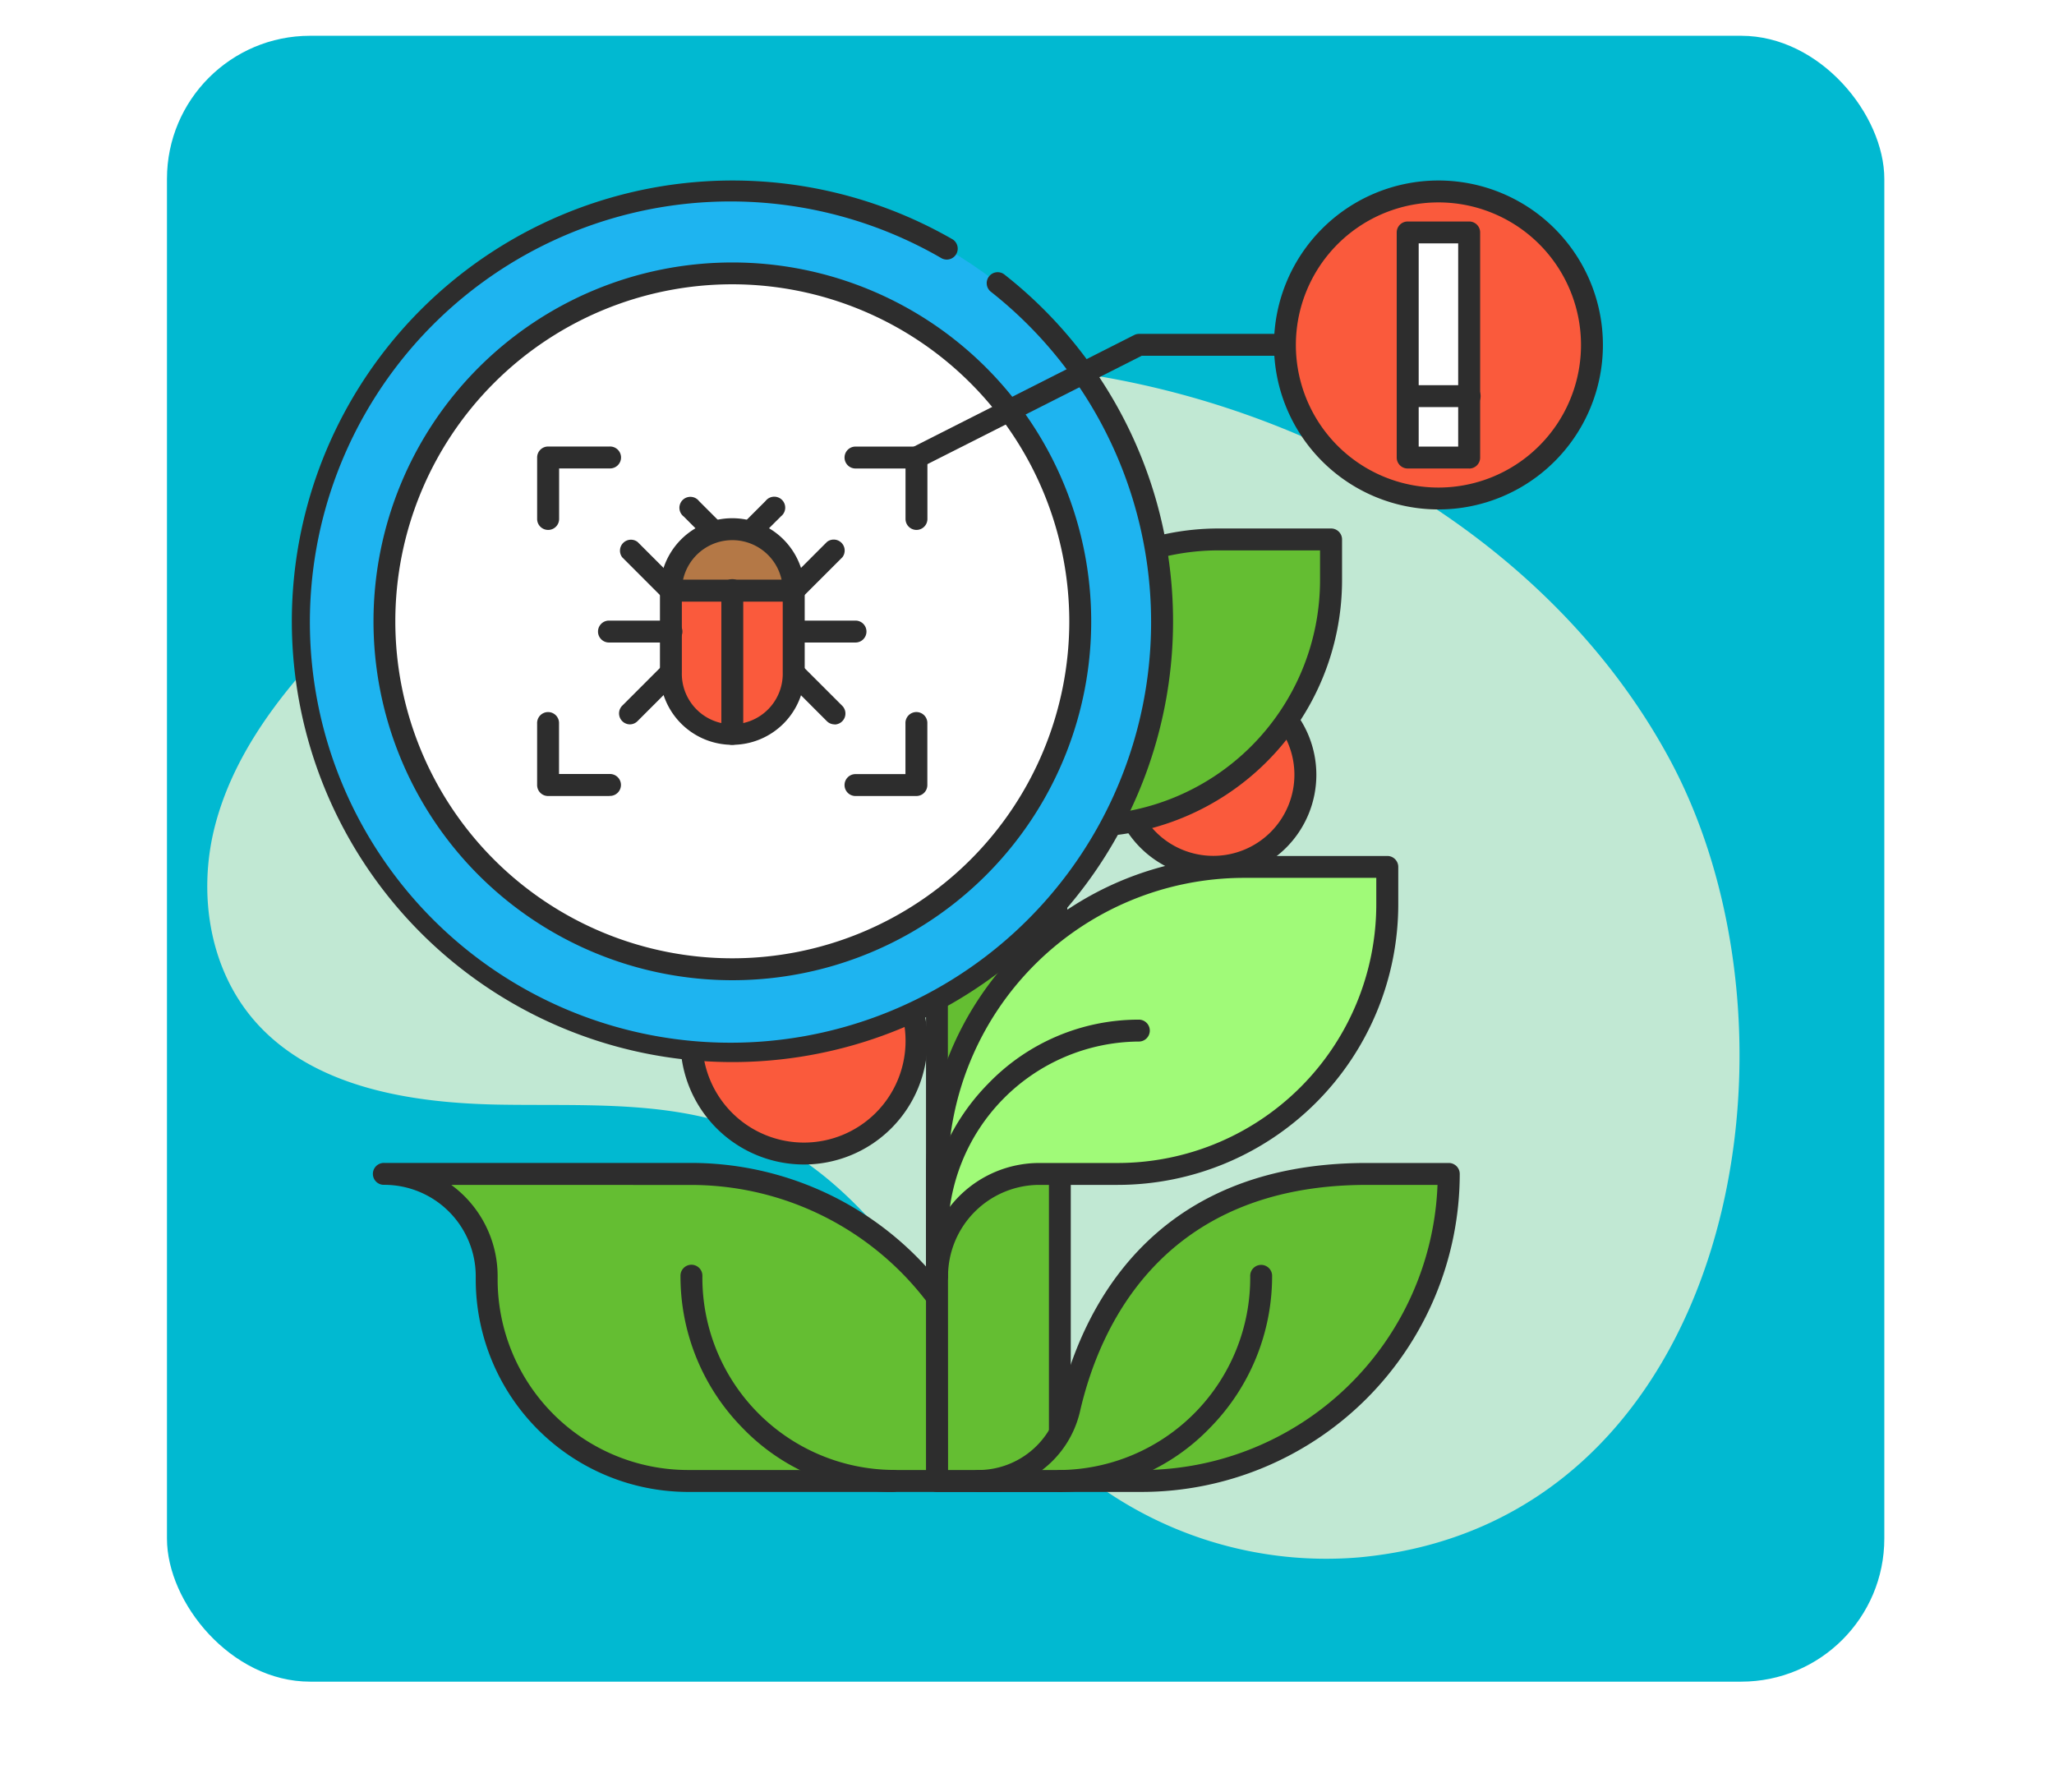 <svg xmlns="http://www.w3.org/2000/svg" xmlns:xlink="http://www.w3.org/1999/xlink" width="172.228" height="150.271" viewBox="0 0 172.228 150.271">
  <defs>
    <filter id="Trazado_979554" x="0" y="0" width="172.228" height="150.271" filterUnits="userSpaceOnUse">
      <feOffset dy="3" input="SourceAlpha"/>
      <feGaussianBlur stdDeviation="3" result="blur"/>
      <feFlood flood-opacity="0.161"/>
      <feComposite operator="in" in2="blur"/>
      <feComposite in="SourceGraphic"/>
    </filter>
  </defs>
  <g id="Grupo_1165349" data-name="Grupo 1165349" transform="translate(-231.051 -5290)">
    <g id="Grupo_1160573" data-name="Grupo 1160573" transform="translate(52 619)">
      <rect id="Rectángulo_401557" data-name="Rectángulo 401557" width="144" height="138" rx="12" transform="translate(193.051 4674)" fill="#01b9d1"/>
    </g>
    <g id="Grupo_1165348" data-name="Grupo 1165348" transform="translate(-4.554 0.19)">
      <g transform="matrix(1, 0, 0, 1, 235.6, 5289.81)" filter="url(#Trazado_979554)">
        <path id="Trazado_979554-2" data-name="Trazado 979554" d="M382.792,70.311q.8-2.174,1.752-4.323c8.094-18.227,24.45-34.72,44.17-40.975,20.675-6.558,45.1-3.885,61.778,9.46,20.66,16.53,30,56.858,2.169,71.832a32.926,32.926,0,0,1-24.89,2.39c-12.5-3.857-22.4-15.156-35.542-15.315-7.347-.091-14.123,3.412-20.89,6.137s-14.674,4.7-21.29,1.662c-5.473-2.517-8.873-8.126-9.741-13.85S380.789,75.771,382.792,70.311Z" transform="matrix(0.92, 0.39, -0.39, 0.92, -297.81, -162.36)" fill="#e3f0d4" opacity="0.85"/>
      </g>
      <g id="control-de-plagas" transform="translate(260.051 5304.945)">
        <path id="Trazado_991544" data-name="Trazado 991544" d="M87.7,413.562H61.666A16.876,16.876,0,0,1,44.79,396.686V396.4a8.59,8.59,0,0,0-8.59-8.59H61.952A25.744,25.744,0,0,1,87.7,413.566Z" transform="translate(-28.426 -304.524)" fill="#64be32"/>
        <path id="Trazado_991545" data-name="Trazado 991545" d="M84.208,411.156H58.174a17.825,17.825,0,0,1-17.795-17.8v-.286a7.671,7.671,0,0,0-7.663-7.663.919.919,0,1,1,0-1.836H58.46a26.693,26.693,0,0,1,26.662,26.66.919.919,0,0,1-.915.919ZM38.326,385.412a9.492,9.492,0,0,1,3.889,7.663v.286a15.976,15.976,0,0,0,15.957,15.957H83.267a24.854,24.854,0,0,0-24.807-23.9Z" transform="translate(-24.934 -301.199)" fill="#2d2d2d"/>
        <path id="Trazado_991546" data-name="Trazado 991546" d="M169.629,442.344a17.5,17.5,0,0,1-12.589-5.369,18.111,18.111,0,0,1-5.2-12.718.919.919,0,1,1,1.836,0A16.118,16.118,0,0,0,169.629,440.5a.919.919,0,1,1,0,1.836Z" transform="translate(-119.227 -332.387)" fill="#2d2d2d"/>
        <circle id="Elipse_11781" data-name="Elipse 11781" cx="9.439" cy="9.439" r="9.439" transform="translate(33.526 62.701)" fill="#fa5a3c"/>
        <path id="Trazado_991547" data-name="Trazado 991547" d="M162.188,308.4a10.358,10.358,0,1,1,10.358-10.358A10.358,10.358,0,0,1,162.188,308.4Zm0-18.877a8.52,8.52,0,1,0,8.52,8.52A8.52,8.52,0,0,0,162.188,289.518Z" transform="translate(-119.223 -225.898)" fill="#2d2d2d"/>
        <circle id="Elipse_11782" data-name="Elipse 11782" cx="7.723" cy="7.723" r="7.723" transform="translate(69.567 42.108)" fill="#fa5a3c"/>
        <path id="Trazado_991548" data-name="Trazado 991548" d="M328.284,209.064a8.642,8.642,0,1,1,8.64-8.646A8.642,8.642,0,0,1,328.284,209.064Zm0-15.446a6.8,6.8,0,1,0,6.8,6.8A6.8,6.8,0,0,0,328.284,193.618Z" transform="translate(-250.994 -150.593)" fill="#2d2d2d"/>
        <path id="Trazado_991549" data-name="Trazado 991549" d="M286.591,140.13h9.449v3.436a20.592,20.592,0,0,1-20.6,20.589H266v-3.436a20.592,20.592,0,0,1,20.587-20.589Z" transform="translate(-208.874 -110.036)" fill="#64be32"/>
        <path id="Trazado_991550" data-name="Trazado 991550" d="M272.076,161.714h-9.437a.919.919,0,0,1-.919-.919v-3.436a21.536,21.536,0,0,1,21.51-21.508h9.449a.919.919,0,0,1,.919.919v3.436a21.538,21.538,0,0,1-21.523,21.508Zm-8.52-1.836h8.52A19.7,19.7,0,0,0,291.752,140.2v-2.513H283.23a19.7,19.7,0,0,0-19.674,19.67Z" transform="translate(-205.513 -106.675)" fill="#2d2d2d"/>
        <path id="Trazado_991551" data-name="Trazado 991551" d="M161.916,218.665A22.6,22.6,0,0,0,139.31,196.07H124.15a25.743,25.743,0,0,0,25.737,25.741h1.72V263h10.308Z" transform="translate(-97.488 -153.962)" fill="#64be32"/>
        <path id="Trazado_991552" data-name="Trazado 991552" d="M158.555,260.558H148.246a.919.919,0,0,1-.919-.919v-40.27h-.8a26.693,26.693,0,0,1-26.658-26.66.919.919,0,0,1,.919-.919h15.16A23.542,23.542,0,0,1,159.465,215.3v44.335a.919.919,0,0,1-.911.919Zm-9.379-1.836h8.459V215.3a21.7,21.7,0,0,0-21.689-21.678H121.723a24.854,24.854,0,0,0,24.8,23.907h1.718a.919.919,0,0,1,.919.919Z" transform="translate(-94.127 -150.601)" fill="#2d2d2d"/>
        <path id="Trazado_991553" data-name="Trazado 991553" d="M275.64,407.58a7.826,7.826,0,0,1-7.66,6.013h13.73a25.743,25.743,0,0,0,25.743-25.743h-6.872c-17.658,0-23.2,12.123-24.94,19.73Z" transform="translate(-210.429 -304.555)" fill="#64be32"/>
        <path id="Trazado_991554" data-name="Trazado 991554" d="M278.529,411.159H264.8a.919.919,0,0,1,0-1.836,6.944,6.944,0,0,0,6.765-5.3c1.746-7.635,7.424-20.445,25.844-20.445h6.872a.919.919,0,0,1,.919.919A26.693,26.693,0,0,1,278.529,411.159Zm-8.343-1.836h8.343a24.854,24.854,0,0,0,24.807-23.907h-5.93c-17.144,0-22.43,11.915-24.053,19.017a8.59,8.59,0,0,1-3.17,4.888Z" transform="translate(-207.246 -301.202)" fill="#2d2d2d"/>
        <path id="Trazado_991555" data-name="Trazado 991555" d="M252,293.739v8.59a8.59,8.59,0,0,1,8.59-8.59h6.578a22.6,22.6,0,0,0,22.588-22.595V268H277.743A25.743,25.743,0,0,0,252,293.739Z" transform="translate(-197.881 -210.444)" fill="#a0fa78"/>
        <path id="Trazado_991556" data-name="Trazado 991556" d="M248.639,299.871a.919.919,0,0,1-.919-.919v-8.59a26.693,26.693,0,0,1,26.662-26.652H286.4a.919.919,0,0,1,.919.919v3.146A23.542,23.542,0,0,1,263.8,291.289h-6.57a7.671,7.671,0,0,0-7.663,7.663.919.919,0,0,1-.928.919Zm25.743-34.325a24.852,24.852,0,0,0-24.824,24.824v2.972a9.492,9.492,0,0,1,7.671-3.889h6.578a21.7,21.7,0,0,0,21.669-21.678v-2.229Z" transform="translate(-194.52 -207.076)" fill="#2d2d2d"/>
        <circle id="Elipse_11783" data-name="Elipse 11783" cx="36.039" cy="36.039" r="36.039" transform="translate(0.919 0.919)" fill="#1eb4f0"/>
        <path id="Trazado_991557" data-name="Trazado 991557" d="M36.958,73.916A36.958,36.958,0,1,1,55.44,4.939a.919.919,0,0,1-.919,1.589A35.268,35.268,0,1,0,58.67,9.351a.919.919,0,1,1,1.136-1.443A36.959,36.959,0,0,1,36.958,73.916Z" fill="#2d2d2d"/>
        <path id="Trazado_991558" data-name="Trazado 991558" d="M94.639,65.417A29.167,29.167,0,1,1,87.928,46.8,29.165,29.165,0,0,1,94.639,65.417Z" transform="translate(-28.506 -28.459)" fill="#fff"/>
        <path id="Trazado_991559" data-name="Trazado 991559" d="M62.086,92.18A30.09,30.09,0,1,1,92.18,62.086,30.086,30.086,0,0,1,62.086,92.18Zm0-58.35A28.256,28.256,0,1,0,90.342,62.086,28.285,28.285,0,0,0,62.086,33.83Z" transform="translate(-25.128 -25.128)" fill="#2d2d2d"/>
        <path id="Trazado_991560" data-name="Trazado 991560" d="M197.956,173.652H192.8a.919.919,0,0,1,0-1.836h5.154a.919.919,0,1,1,0,1.836Z" transform="translate(-150.709 -134.916)" fill="#2d2d2d"/>
        <path id="Trazado_991561" data-name="Trazado 991561" d="M153.244,172.027a5.154,5.154,0,0,1-5.154-5.154V160h10.3v6.872A5.154,5.154,0,0,1,153.244,172.027Z" transform="translate(-116.286 -125.638)" fill="#fa5a3c"/>
        <path id="Trazado_991562" data-name="Trazado 991562" d="M149.907,169.648a6.073,6.073,0,0,1-6.067-6.067v-6.872a.919.919,0,0,1,.919-.919h10.3a.919.919,0,0,1,.919.919v6.872A6.073,6.073,0,0,1,149.907,169.648Zm-4.231-12.014v5.947a4.231,4.231,0,1,0,8.459,0v-5.947Z" transform="translate(-112.949 -122.333)" fill="#2d2d2d"/>
        <path id="Trazado_991563" data-name="Trazado 991563" d="M158.418,141.264h-10.3a5.154,5.154,0,1,1,10.308,0Z" transform="translate(-116.31 -106.879)" fill="#b47846"/>
        <path id="Trazado_991564" data-name="Trazado 991564" d="M155.057,138.836h-10.3a.919.919,0,0,1-.919-.919,6.067,6.067,0,1,1,12.134,0A.919.919,0,0,1,155.057,138.836ZM145.779,137h8.26a4.231,4.231,0,0,0-8.26,0Z" transform="translate(-112.949 -103.534)" fill="#2d2d2d"/>
        <path id="Trazado_991565" data-name="Trazado 991565" d="M135.572,147.554l-3.432-3.434" transform="translate(-103.762 -113.169)" fill="#a0fa78"/>
        <path id="Trazado_991566" data-name="Trazado 991566" d="M132.509,145.431a.915.915,0,0,1-.644-.268l-3.436-3.436a.919.919,0,0,1,1.289-1.289l3.436,3.436a.919.919,0,0,1-.644,1.568Z" transform="translate(-100.698 -110.129)" fill="#2d2d2d"/>
        <path id="Trazado_991567" data-name="Trazado 991567" d="M135.572,192.07,132.14,195.5" transform="translate(-103.762 -150.821)" fill="#a0fa78"/>
        <path id="Trazado_991568" data-name="Trazado 991568" d="M128.8,193.342a.919.919,0,0,1-.644-1.568l3.436-3.436a.919.919,0,0,1,1.289,1.289l-3.436,3.436A.915.915,0,0,1,128.8,193.342Z" transform="translate(-100.426 -147.742)" fill="#2d2d2d"/>
        <path id="Trazado_991569" data-name="Trazado 991569" d="M125.751,173.652H120.6a.919.919,0,1,1,0-1.836h5.154a.919.919,0,1,1,0,1.836Z" transform="translate(-93.941 -134.916)" fill="#2d2d2d"/>
        <path id="Trazado_991570" data-name="Trazado 991570" d="M196.07,147.554l3.432-3.434" transform="translate(-153.962 -113.169)" fill="#a0fa78"/>
        <path id="Trazado_991571" data-name="Trazado 991571" d="M192.735,145.392a.919.919,0,0,1-.644-1.568l3.436-3.436a.919.919,0,0,1,1.289,1.289l-3.436,3.436A.915.915,0,0,1,192.735,145.392Z" transform="translate(-150.627 -110.09)" fill="#2d2d2d"/>
        <path id="Trazado_991572" data-name="Trazado 991572" d="M196.07,192.07,199.5,195.5" transform="translate(-153.962 -150.821)" fill="#a0fa78"/>
        <path id="Trazado_991573" data-name="Trazado 991573" d="M196.389,193.381a.915.915,0,0,1-.644-.268l-3.436-3.436a.919.919,0,0,1,1.289-1.289l3.436,3.436a.919.919,0,0,1-.644,1.568Z" transform="translate(-150.859 -147.781)" fill="#2d2d2d"/>
        <path id="Trazado_991574" data-name="Trazado 991574" d="M157.826,129.856l-1.716-1.716" transform="translate(-122.584 -100.621)" fill="#a0fa78"/>
        <path id="Trazado_991575" data-name="Trazado 991575" d="M154.144,127.117a.915.915,0,0,1-.644-.268l-1.718-1.718a.919.919,0,1,1,1.289-1.289l1.718,1.718a.919.919,0,0,1-.644,1.568Z" transform="translate(-118.902 -96.962)" fill="#2d2d2d"/>
        <path id="Trazado_991576" data-name="Trazado 991576" d="M180.08,129.856l1.718-1.716" transform="translate(-141.406 -100.621)" fill="#a0fa78"/>
        <g id="Grupo_1165347" data-name="Grupo 1165347" transform="translate(20.592 12.859)">
          <path id="Trazado_991577" data-name="Trazado 991577" d="M176.745,127.077a.919.919,0,0,1-.644-1.568l1.718-1.718a.919.919,0,1,1,1.289,1.289l-1.718,1.718A.915.915,0,0,1,176.745,127.077Z" transform="translate(-158.663 -109.782)" fill="#2d2d2d"/>
          <path id="Trazado_991578" data-name="Trazado 991578" d="M168.725,169.518a.919.919,0,0,1-.919-.919V156.587a.919.919,0,1,1,1.836,0v12a.919.919,0,0,1-.917.928Z" transform="translate(-152.359 -135.06)" fill="#2d2d2d"/>
          <path id="Trazado_991579" data-name="Trazado 991579" d="M101.955,214.555H96.8a.919.919,0,0,1-.915-.923v-5.154a.919.919,0,1,1,1.836,0v4.231h4.231a.919.919,0,1,1,0,1.836Z" transform="translate(-95.885 -175.806)" fill="#2d2d2d"/>
          <path id="Trazado_991580" data-name="Trazado 991580" d="M221.956,214.554H216.8a.919.919,0,0,1,0-1.836h4.231v-4.242a.919.919,0,1,1,1.836,0v5.154A.919.919,0,0,1,221.956,214.554Z" transform="translate(-190.147 -175.806)" fill="#2d2d2d"/>
          <path id="Trazado_991581" data-name="Trazado 991581" d="M221.956,110.866a.919.919,0,0,1-.919-.919v-4.231H216.8a.919.919,0,0,1,0-1.836h5.154a.919.919,0,0,1,.919.919v5.154A.919.919,0,0,1,221.956,110.866Z" transform="translate(-190.147 -94.429)" fill="#2d2d2d"/>
          <path id="Trazado_991582" data-name="Trazado 991582" d="M96.809,110.839a.919.919,0,0,1-.919-.919v-5.154a.919.919,0,0,1,.919-.919h5.154a.919.919,0,1,1,0,1.836H97.733v4.231a.919.919,0,0,1-.923.926Z" transform="translate(-95.889 -94.402)" fill="#2d2d2d"/>
          <path id="Trazado_991583" data-name="Trazado 991583" d="M296.8,442.375a.919.919,0,0,1,0-1.836A16.116,16.116,0,0,0,312.758,424.3a.919.919,0,1,1,1.836,0A18.108,18.108,0,0,1,309.385,437,17.5,17.5,0,0,1,296.8,442.375Z" transform="translate(-252.966 -345.277)" fill="#2d2d2d"/>
          <path id="Trazado_991584" data-name="Trazado 991584" d="M248.639,346.612a.919.919,0,0,1-.919-.919,18.112,18.112,0,0,1,5.216-12.72,17.5,17.5,0,0,1,12.587-5.367.919.919,0,1,1,0,1.836,16.116,16.116,0,0,0-15.957,16.242.919.919,0,0,1-.928.928Z" transform="translate(-215.112 -270.107)" fill="#2d2d2d"/>
          <path id="Trazado_991585" data-name="Trazado 991585" d="M240.639,71.164a.919.919,0,0,1-.414-1.74l18.663-9.449a.919.919,0,0,1,.414-.1H271.53a.919.919,0,1,1,0,1.836H259.525l-18.469,9.34A.915.915,0,0,1,240.639,71.164Z" transform="translate(-208.83 -59.875)" fill="#2d2d2d"/>
        </g>
        <circle id="Elipse_11784" data-name="Elipse 11784" cx="12.871" cy="12.871" r="12.871" transform="translate(83.297 0.919)" fill="#fa5a3c"/>
        <path id="Trazado_991586" data-name="Trazado 991586" d="M397.37,27.579a13.79,13.79,0,1,1,13.79-13.79,13.79,13.79,0,0,1-13.79,13.79Zm0-25.743A11.954,11.954,0,1,0,409.323,13.79,11.954,11.954,0,0,0,397.37,1.836Z" transform="translate(-301.202 0)" fill="#2d2d2d"/>
        <path id="Trazado_991587" data-name="Trazado 991587" d="M435.8,20.26h5.148V39.137H435.8Z" transform="translate(-342.208 -15.909)" fill="#fff"/>
        <path id="Trazado_991588" data-name="Trazado 991588" d="M437.573,36.711h-5.154a.919.919,0,0,1-.919-.919V16.915a.919.919,0,0,1,.923-.915h5.154a.919.919,0,0,1,.919.919V35.8a.919.919,0,0,1-.923.915Zm-4.231-1.836h3.312V17.834h-3.312Z" transform="translate(-338.831 -12.564)" fill="#2d2d2d"/>
        <path id="Trazado_991589" data-name="Trazado 991589" d="M437.736,81.752h-5.154a.919.919,0,0,1,0-1.836h5.154a.919.919,0,1,1,0,1.836Z" transform="translate(-338.994 -62.753)" fill="#2d2d2d"/>
      </g>
    </g>
  </g>
</svg>
